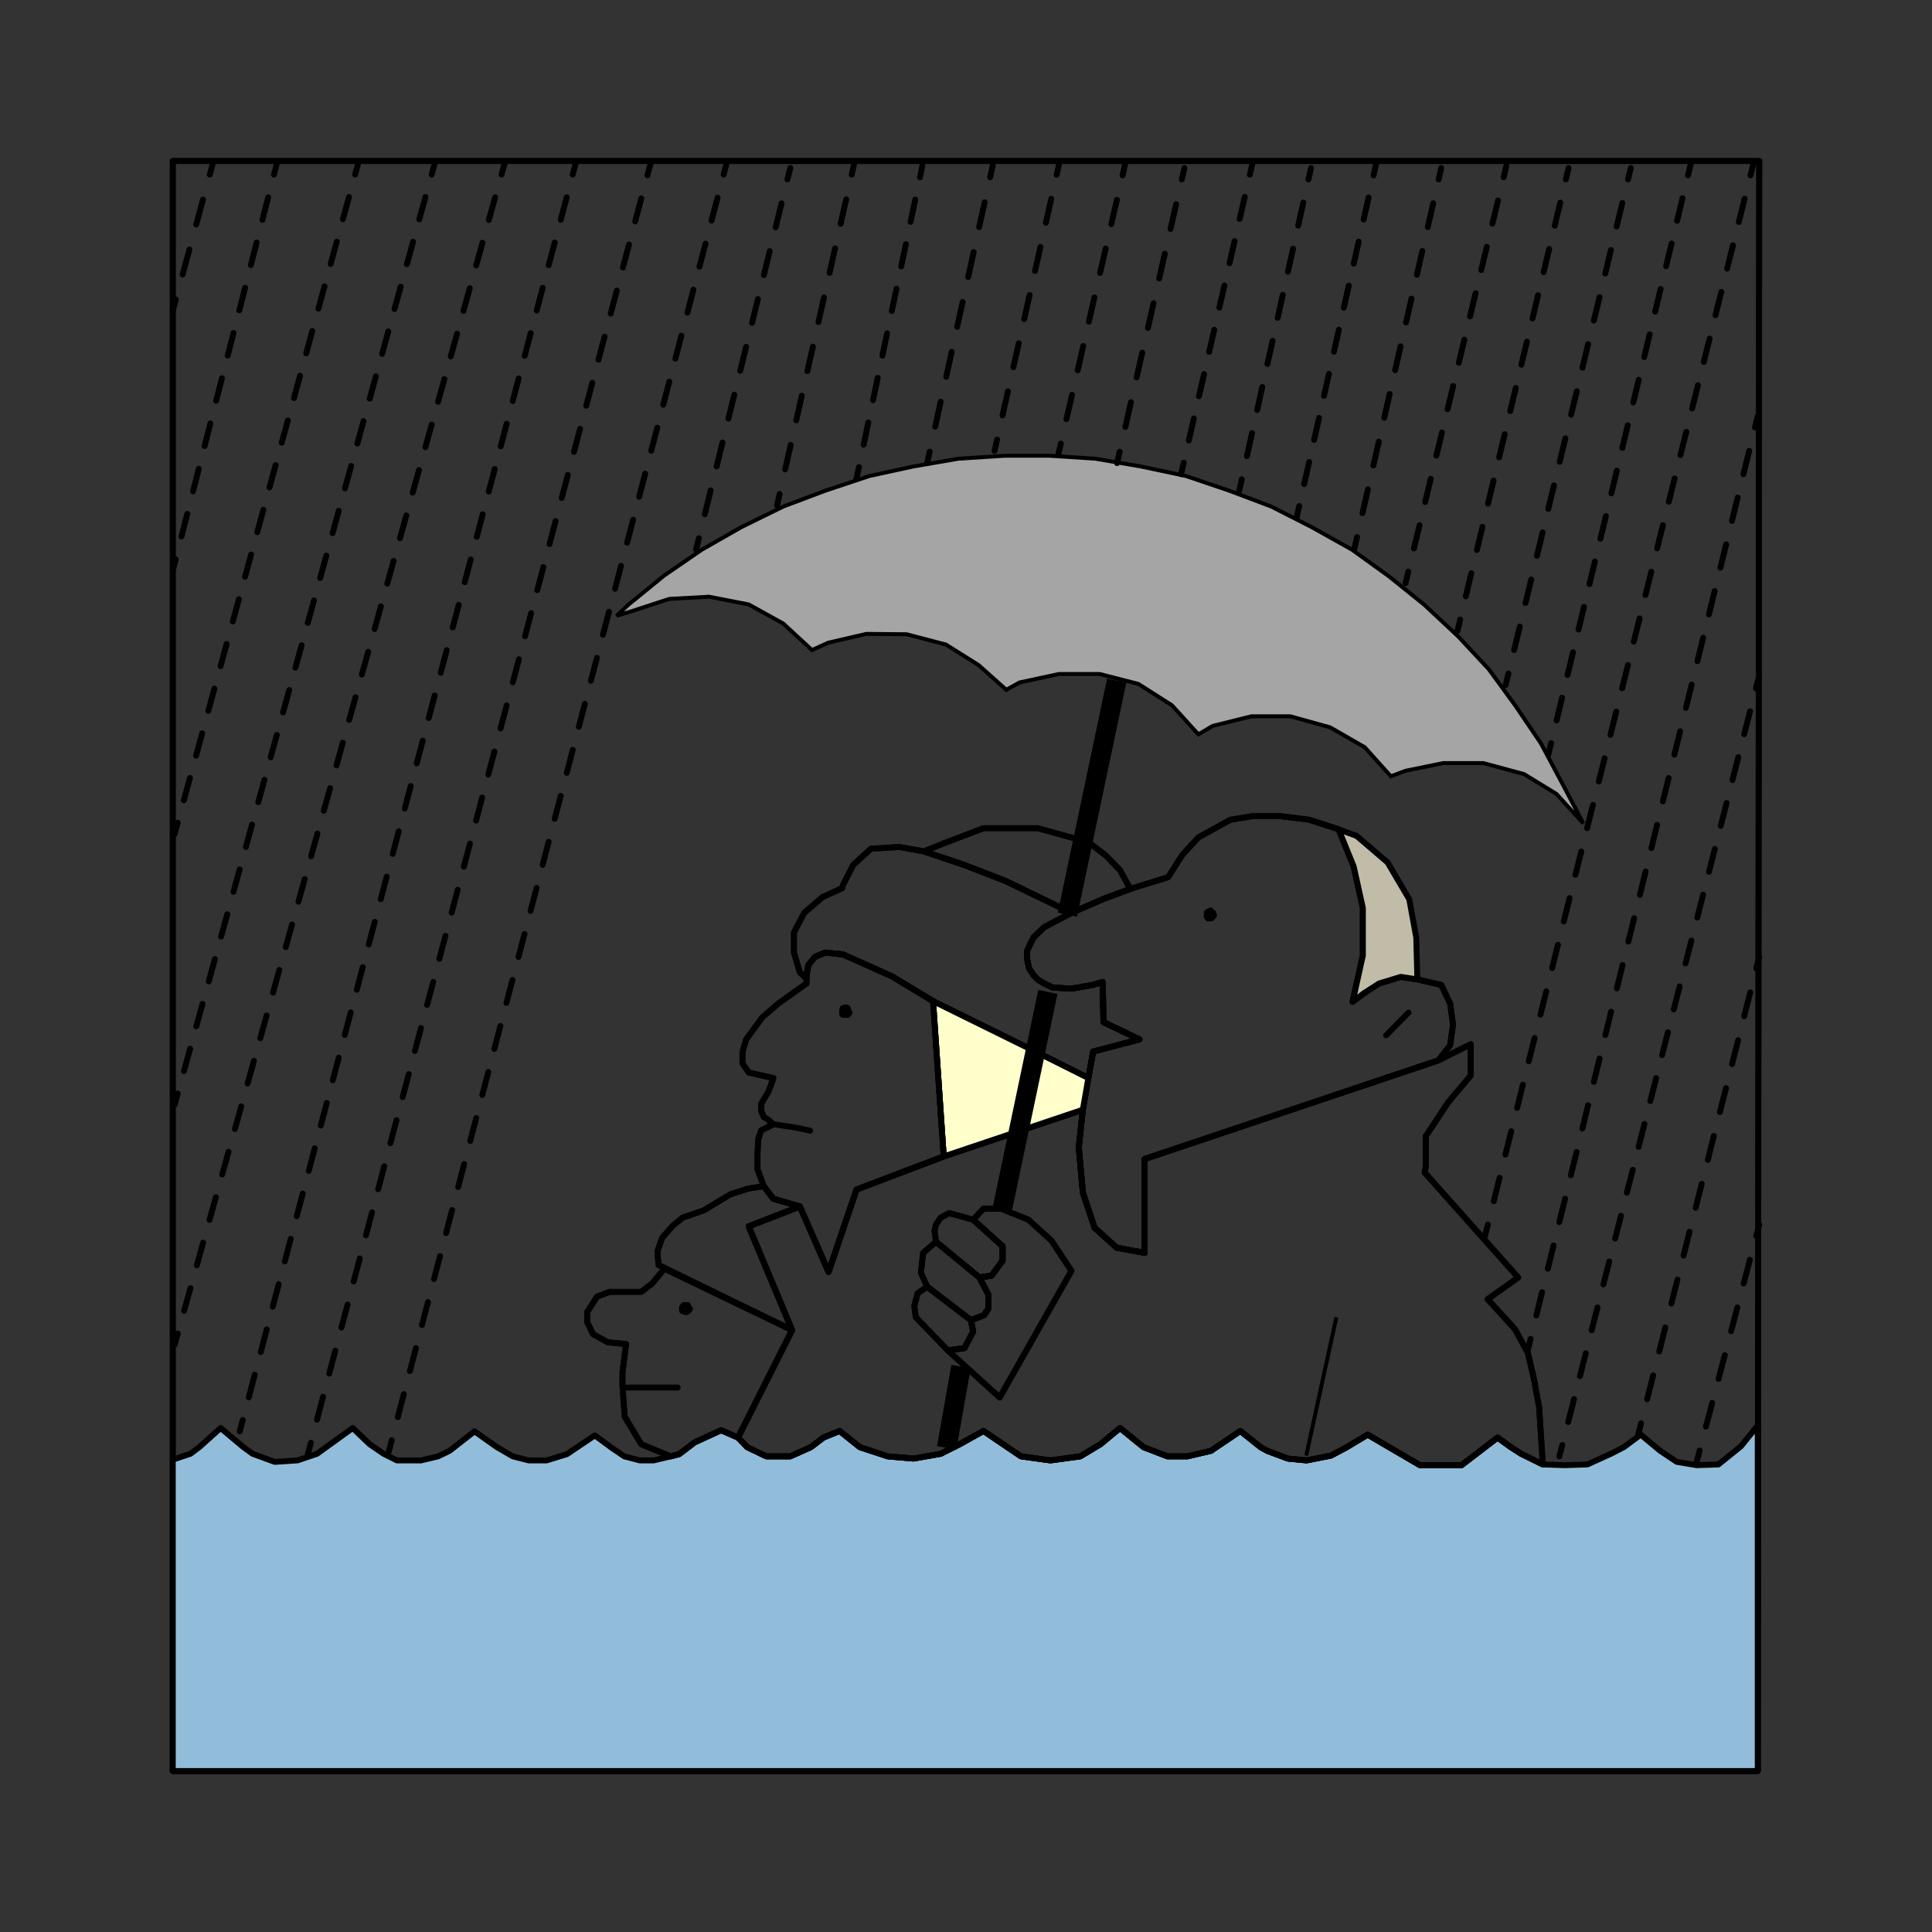 <svg:svg xmlns:dc="http://purl.org/dc/elements/1.1/" xmlns:ns1="http://sodipodi.sourceforge.net/DTD/sodipodi-0.dtd" xmlns:ns2="http://www.inkscape.org/namespaces/inkscape" xmlns:ns4="http://creativecommons.org/ns#" xmlns:rdf="http://www.w3.org/1999/02/22-rdf-syntax-ns#" xmlns:svg="http://www.w3.org/2000/svg" enable-background="new 0 0 827 838" height="984.372" id="svg379" version="1.1" viewBox="-77.185 -72.185 984.372 984.372" width="984.372" x="0px" y="0px" ns1:docname="rain.svg" ns2:version="0.92.0 r15299" xml:space="preserve"><svg:rect x="-77.185" y="-72.185" width="984.372" height="984.372" fill="#333333" stroke="none"/><svg:title id="title387">when it rain...</svg:title><svg:defs id="defs383" /><ns1:namedview bordercolor="#666666" borderopacity="1" gridtolerance="10" guidetolerance="10" id="namedview381" objecttolerance="10" pagecolor="#ffffff" showgrid="false" ns2:current-layer="svg379" ns2:cx="413.5" ns2:cy="419" ns2:pageopacity="0" ns2:pageshadow="2" ns2:window-height="1052" ns2:window-maximized="1" ns2:window-width="1920" ns2:window-x="-9" ns2:window-y="-9" ns2:zoom="1.0131265" /><svg:g id="bad_rain"><svg:polygon fill="none" id="polygon10" points="10.846,830.156    10.846,9.846 819.156,9.846 818.406,830.156  " stroke="#000000" stroke-linecap="round" stroke-linejoin="round" stroke-width="3" /><svg:polygon fill="none" id="polygon12" points="10.846,830.156    10.846,9.846 819.156,9.846 818.406,830.156  " stroke="#000000" stroke-linecap="round" stroke-linejoin="round" stroke-width="3" /><svg:polygon fill="#92BDDA" id="polygon14" points="10.846,830.156 10.846,671.531 19.846,668.531 24.346,665.156 35.221,655.406 46.846,665.156    51.529,668.531 62.779,672.656 74.404,671.906 84.346,668.531 102.529,655.406 111.154,663.656 118.279,668.531 125.029,671.906    137.404,671.906 146.029,669.844 151.846,667.031 164.596,657.094 176.029,665.156 184.096,669.844 192.154,671.906    201.346,671.906 211.654,668.719 225.904,659.156 234.529,665.531 240.904,669.844 248.779,671.906 255.904,671.906    264.529,669.844 268.846,668.719 276.721,662.719 290.221,656.531 298.846,660.281 303.529,665.156 313.279,669.844    325.471,669.844 335.971,665.156 342.346,660.281 350.596,656.906 360.904,665.156 375.154,669.844 388.279,670.969    402.154,668.531 412.471,663.094 423.906,656.906 443.031,669.844 458.031,671.906 473.219,669.844 483.531,663.656    493.469,655.406 505.469,665.156 517.656,669.844 527.781,669.844 539.781,667.031 554.781,656.906 565.094,665.156    568.469,667.031 578.969,670.969 588.531,671.906 600.906,669.469 608.406,665.531 619.656,658.781 646.281,674.344    667.469,674.344 685.844,660.281 692.594,665.156 697.844,668.531 708.906,673.969 719.969,674.344 731.594,673.969    743.594,668.531 750.156,665.156 758.781,658.781 768.719,667.031 777.156,672.656 787.281,674.344 798.344,673.969    809.781,664.781 818.406,654.094 818.406,830.156  " /><svg:polygon fill="none" id="polygon16" points="10.846,830.156    10.846,671.531 19.846,668.531 24.346,665.156 35.221,655.406 46.846,665.156 51.529,668.531 62.779,672.656 74.404,671.906    84.346,668.531 102.529,655.406 111.154,663.656 118.279,668.531 125.029,671.906 137.404,671.906 146.029,669.844    151.846,667.031 164.596,657.094 176.029,665.156 184.096,669.844 192.154,671.906 201.346,671.906 211.654,668.719    225.904,659.156 234.529,665.531 240.904,669.844 248.779,671.906 255.904,671.906 264.529,669.844 268.846,668.719    276.721,662.719 290.221,656.531 298.846,660.281 303.529,665.156 313.279,669.844 325.471,669.844 335.971,665.156    342.346,660.281 350.596,656.906 360.904,665.156 375.154,669.844 388.279,670.969 402.154,668.531 412.471,663.094    423.906,656.906 443.031,669.844 458.031,671.906 473.219,669.844 483.531,663.656 493.469,655.406 505.469,665.156    517.656,669.844 527.781,669.844 539.781,667.031 554.781,656.906 565.094,665.156 568.469,667.031 578.969,670.969    588.531,671.906 600.906,669.469 608.406,665.531 619.656,658.781 646.281,674.344 667.469,674.344 685.844,660.281    692.594,665.156 697.844,668.531 708.906,673.969 719.969,674.344 731.594,673.969 743.594,668.531 750.156,665.156    758.781,658.781 768.719,667.031 777.156,672.656 787.281,674.344 798.344,673.969 809.781,664.781 818.406,654.094    818.406,830.156  " stroke="#000000" stroke-linecap="round" stroke-linejoin="round" stroke-width="3" /><svg:polygon fill="#A5A5A5" id="polygon18" points="718.656,326.721 707.969,306.656 695.031,287.531    681.344,268.781 665.781,252.096 648.531,235.971 630.344,221.346 611.594,207.846 591.156,196.406 570.531,185.906    549.156,177.846 527.031,170.346 503.969,165.471 480.906,161.531 457.844,160.031 434.594,160.031 411.154,161.531    388.279,165.471 365.779,170.346 343.279,177.846 321.904,185.906 300.529,196.406 280.471,207.846 261.346,220.971    243.154,235.781 236.971,241.596 244.279,239.346 263.779,232.971 284.029,231.846 304.279,235.781 321.904,245.531    336.529,259.031 344.779,255.281 364.279,250.781 384.721,250.971 404.779,256.221 421.469,266.721 435.531,279.281    442.281,275.531 462.344,271.221 483.156,271.221 502.844,276.281 519.906,287.156 533.406,301.971 540.719,297.656    560.406,292.781 580.281,292.781 600.531,298.406 618.156,308.531 631.469,323.346 638.969,320.531 658.281,316.596    678.531,316.596 699.344,322.221 715.844,332.346 729.531,347.346  " stroke="#000000" stroke-width="2" /><svg:polygon fill="none" id="polygon20" points="604.844,350.346    589.844,345.471 574.656,343.596 561.344,343.596 549.719,345.471 533.406,354.471 525.156,363.471 518.031,374.721    498.719,380.721 485.594,385.596 468.719,392.906 454.844,400.221 449.406,405.471 447.719,408.846 446.031,412.596    446.031,415.971 447.156,421.221 449.219,424.406 451.469,426.844 454.844,428.906 459.156,430.969 468.719,431.531    479.594,429.656 484.656,428.156 485.031,448.594 503.406,457.406 479.781,463.594 477.344,477.094 474.531,493.219    472.469,512.344 474.531,535.406 480.531,553.406 491.781,563.531 506.031,566.156 506.031,518.344 655.656,468.094    661.656,460.406 663.156,449.906 661.656,439.031 657.156,429.656 644.969,426.844 636.531,425.531 625.469,428.906    617.594,433.969 611.969,438.281 617.219,414.656 617.219,390.471 612.531,369.281  " stroke="#000000" stroke-linecap="round" stroke-linejoin="round" stroke-width="3" /><svg:polygon fill="none" id="polygon22" points="604.844,350.346    589.844,345.471 574.656,343.596 561.344,343.596 549.719,345.471 533.406,354.471 525.156,363.471 518.031,374.721    498.719,380.721 485.594,385.596 468.719,392.906 454.844,400.221 449.406,405.471 447.719,408.846 446.031,412.596    446.031,415.971 447.156,421.221 449.219,424.406 451.469,426.844 454.844,428.906 459.156,430.969 468.719,431.531    479.594,429.656 484.656,428.156 485.031,448.594 503.406,457.406 479.781,463.594 477.344,477.094 474.531,493.219    472.469,512.344 474.531,535.406 480.531,553.406 491.781,563.531 506.031,566.156 506.031,518.344 655.656,468.094    661.656,460.406 663.156,449.906 661.656,439.031 657.156,429.656 644.969,426.844 636.531,425.531 625.469,428.906    617.594,433.969 611.969,438.281 617.219,414.656 617.219,390.471 612.531,369.281  " stroke="#000000" stroke-linecap="round" stroke-linejoin="round" stroke-width="3" /><svg:polygon fill="#C1BCA8" id="polygon24" points="604.844,350.346 612.531,369.281 617.219,390.471 617.219,414.656 611.969,438.281    617.594,433.969 625.469,428.906 636.531,425.531 644.969,426.844 644.406,405.471 640.844,385.971 629.781,367.221    614.031,353.721  " /><svg:polygon fill="none" id="polygon26" points="604.844,350.346    612.531,369.281 617.219,390.471 617.219,414.656 611.969,438.281 617.594,433.969 625.469,428.906 636.531,425.531    644.969,426.844 644.406,405.471 640.844,385.971 629.781,367.221 614.031,353.721  " stroke="#000000" stroke-linecap="round" stroke-linejoin="round" stroke-width="3" /><svg:polygon fill="none" id="polygon28" points="474.531,493.219    472.469,512.344 474.531,535.406 480.531,553.406 491.781,563.531 506.031,566.156 506.031,518.344 655.656,468.094    672.156,459.844 672.156,475.781 660.531,489.656 649.281,506.719 649.281,521.906 648.719,525.281 696.344,578.719    680.781,589.781 694.656,604.969 701.219,616.969 704.219,629.719 707.031,644.906 708.906,673.969 697.844,668.531    692.594,665.156 685.844,660.281 667.469,674.344 646.281,674.344 619.656,658.781 608.406,665.531 600.906,669.469    588.531,671.906 578.969,670.969 568.469,667.031 565.094,665.156 554.781,656.906 539.781,667.031 527.781,669.844    517.656,669.844 505.469,665.156 493.469,655.406 483.531,663.656 473.219,669.844 458.031,671.906 443.031,669.844    423.906,656.906 411.904,663.656 402.154,668.531 388.279,670.969 375.154,669.844 360.904,665.156 350.596,656.906    342.346,660.281 335.971,665.156 325.471,669.844 313.279,669.844 303.529,665.156 298.846,660.281 326.404,605.531    304.279,552.656 330.346,542.531 344.971,575.906 359.221,533.906 403.654,517.031  " stroke="#000000" stroke-linecap="round" stroke-linejoin="round" stroke-width="3" /><svg:polygon fill="none" id="polygon30" points="474.531,493.219    472.469,512.344 474.531,535.406 480.531,553.406 491.781,563.531 506.031,566.156 506.031,518.344 655.656,468.094    672.156,459.844 672.156,475.781 660.531,489.656 649.281,506.719 649.281,521.906 648.719,525.281 696.344,578.719    680.781,589.781 694.656,604.969 701.219,616.969 704.219,629.719 707.031,644.906 708.906,673.969 697.844,668.531    692.594,665.156 685.844,660.281 667.469,674.344 646.281,674.344 619.656,658.781 608.406,665.531 600.906,669.469    588.531,671.906 578.969,670.969 568.469,667.031 565.094,665.156 554.781,656.906 539.781,667.031 527.781,669.844    517.656,669.844 505.469,665.156 493.469,655.406 483.531,663.656 473.219,669.844 458.031,671.906 443.031,669.844    423.906,656.906 411.904,663.656 402.154,668.531 388.279,670.969 375.154,669.844 360.904,665.156 350.596,656.906    342.346,660.281 335.971,665.156 325.471,669.844 313.279,669.844 303.529,665.156 298.846,660.281 326.404,605.531    304.279,552.656 330.346,542.531 344.971,575.906 359.221,533.906 403.654,517.031  " stroke="#000000" stroke-linecap="round" stroke-linejoin="round" stroke-width="3" /><svg:polygon fill="none" id="polygon32" points="405.721,615.844    414.154,614.719 418.656,606.281 417.529,600.469 424.281,597.844 426.344,594.656 426.344,587.344 421.844,578.719    428.031,577.781 433.656,570.094 433.656,562.781 418.656,549.281 423.906,543.656 432.906,543.656 446.781,549.281    458.594,559.969 468.719,575.344 432.156,639.844  " stroke="#000000" stroke-linecap="round" stroke-linejoin="round" stroke-width="3" /><svg:polygon fill="none" id="polygon34" points="405.721,615.844    414.154,614.719 418.656,606.281 417.529,600.469 424.281,597.844 426.344,594.656 426.344,587.344 421.844,578.719    428.031,577.781 433.656,570.094 433.656,562.781 418.656,549.281 423.906,543.656 432.906,543.656 446.781,549.281    458.594,559.969 468.719,575.344 432.156,639.844  " stroke="#000000" stroke-linecap="round" stroke-linejoin="round" stroke-width="3" /><svg:polygon fill="none" id="polygon36" points="395.221,583.406    417.529,600.469 418.656,606.281 414.154,614.719 405.721,615.844 389.404,598.969 388.654,593.156 390.346,586.781  " stroke="#000000" stroke-linecap="round" stroke-linejoin="round" stroke-width="3" /><svg:polygon fill="none" id="polygon38" points="395.221,583.406    417.529,600.469 418.656,606.281 414.154,614.719 405.721,615.844 389.404,598.969 388.654,593.156 390.346,586.781  " stroke="#000000" stroke-linecap="round" stroke-linejoin="round" stroke-width="3" /><svg:polygon fill="none" id="polygon40" points="417.529,600.469    395.221,583.406 392.029,576.281 393.154,566.156 399.721,560.531 421.844,578.719 426.344,587.344 426.344,594.656    424.281,597.844  " stroke="#000000" stroke-linecap="round" stroke-linejoin="round" stroke-width="3" /><svg:polygon fill="none" id="polygon42" points="417.529,600.469    395.221,583.406 392.029,576.281 393.154,566.156 399.721,560.531 421.844,578.719 426.344,587.344 426.344,594.656    424.281,597.844  " stroke="#000000" stroke-linecap="round" stroke-linejoin="round" stroke-width="3" /><svg:polygon fill="none" id="polygon44" points="418.656,549.281    433.656,562.781 433.656,570.094 428.031,577.781 421.844,578.719 399.721,560.531 398.971,554.906 399.721,551.719    402.154,548.156 406.471,545.906  " stroke="#000000" stroke-linecap="round" stroke-linejoin="round" stroke-width="3" /><svg:polygon fill="none" id="polygon46" points="418.656,549.281    433.656,562.781 433.656,570.094 428.031,577.781 421.844,578.719 399.721,560.531 398.971,554.906 399.721,551.719    402.154,548.156 406.471,545.906  " stroke="#000000" stroke-linecap="round" stroke-linejoin="round" stroke-width="3" /><svg:polygon fill="none" id="polygon48" points="477.344,356.906    451.469,349.781 423.906,349.781 403.279,357.656 393.529,361.596 414.154,368.531 434.969,376.596 468.719,392.906    485.594,385.596 498.719,380.721 493.469,371.156 485.969,363.471  " stroke="#000000" stroke-linecap="round" stroke-linejoin="round" stroke-width="3" /><svg:polygon fill="none" id="polygon50" points="477.344,356.906    451.469,349.781 423.906,349.781 403.279,357.656 393.529,361.596 414.154,368.531 434.969,376.596 468.719,392.906    485.594,385.596 498.719,380.721 493.469,371.156 485.969,363.471  " stroke="#000000" stroke-linecap="round" stroke-linejoin="round" stroke-width="3" /><svg:polygon fill="none" id="polygon52" points="414.154,368.531    434.969,376.596 468.719,392.906 454.844,400.221 449.406,405.471 447.719,408.846 446.031,412.596 446.031,415.971    447.156,421.221 449.219,424.406 451.469,426.844 454.844,428.906 459.156,430.969 468.719,431.531 479.594,429.656    484.656,428.156 485.031,448.594 503.406,457.406 479.781,463.594 477.344,477.094 450.344,463.594 398.221,437.906    377.404,425.344 360.721,417.846 352.279,414.096 343.279,413.156 338.029,415.406 334.654,419.531 333.721,424.969    333.721,426.469 330.346,423.281 327.346,413.156 327.346,402.846 332.596,392.906 341.971,384.846 351.904,380.346    352.279,378.846 357.529,368.531 366.529,360.281 380.971,359.346 393.529,361.596  " stroke="#000000" stroke-linecap="round" stroke-linejoin="round" stroke-width="3" /><svg:polygon fill="none" id="polygon54" points="414.154,368.531    434.969,376.596 468.719,392.906 454.844,400.221 449.406,405.471 447.719,408.846 446.031,412.596 446.031,415.971    447.156,421.221 449.219,424.406 451.469,426.844 454.844,428.906 459.156,430.969 468.719,431.531 479.594,429.656    484.656,428.156 485.031,448.594 503.406,457.406 479.781,463.594 477.344,477.094 450.344,463.594 398.221,437.906    377.404,425.344 360.721,417.846 352.279,414.096 343.279,413.156 338.029,415.406 334.654,419.531 333.721,424.969    333.721,426.469 330.346,423.281 327.346,413.156 327.346,402.846 332.596,392.906 341.971,384.846 351.904,380.346    352.279,378.846 357.529,368.531 366.529,360.281 380.971,359.346 393.529,361.596  " stroke="#000000" stroke-linecap="round" stroke-linejoin="round" stroke-width="3" /><svg:polygon fill="#FFFFCC" id="polygon56" points="474.531,493.219 403.654,517.031 398.221,437.906 450.344,463.594 477.344,477.094  " /><svg:polygon fill="none" id="polygon58" points="474.531,493.219    403.654,517.031 398.221,437.906 450.344,463.594 477.344,477.094  " stroke="#000000" stroke-linecap="round" stroke-linejoin="round" stroke-width="3" /><svg:polygon fill="none" id="polygon60" points="344.971,575.906    359.221,533.906 403.654,517.031 398.221,437.906 377.404,425.344 360.721,417.846 352.279,414.096 343.279,413.156    338.029,415.406 334.654,419.531 333.721,424.969 333.721,428.906 319.471,439.031 311.221,446.156 302.971,457.406    301.096,463.969 301.096,469.594 304.279,474.281 316.846,477.094 316.279,478.969 314.221,484.219 310.654,490.219    310.654,491.719 310.654,493.781 311.971,496.969 314.221,498.281 316.846,500.719 310.654,503.719 309.154,508.219    308.779,515.531 308.779,523.594 311.971,532.219 316.846,538.594 330.346,542.531  " stroke="#000000" stroke-linecap="round" stroke-linejoin="round" stroke-width="3" /><svg:polygon fill="none" id="polygon62" points="344.971,575.906    359.221,533.906 403.654,517.031 398.221,437.906 377.404,425.344 360.721,417.846 352.279,414.096 343.279,413.156    338.029,415.406 334.654,419.531 333.721,424.969 333.721,428.906 319.471,439.031 311.221,446.156 302.971,457.406    301.096,463.969 301.096,469.594 304.279,474.281 316.846,477.094 316.279,478.969 314.221,484.219 310.654,490.219    310.654,491.719 310.654,493.781 311.971,496.969 314.221,498.281 316.846,500.719 310.654,503.719 309.154,508.219    308.779,515.531 308.779,523.594 311.971,532.219 316.846,538.594 330.346,542.531  " stroke="#000000" stroke-linecap="round" stroke-linejoin="round" stroke-width="3" /><svg:polygon fill="none" id="polygon64" points="258.346,572.344    257.971,568.031 257.971,564.844 260.221,558.469 265.654,552.281 270.721,548.156 275.779,546.469 281.596,544.406    294.904,536.344 304.279,533.344 311.971,532.219 316.846,538.594 330.346,542.531 304.279,552.656 326.404,605.531  " stroke="#000000" stroke-linecap="round" stroke-linejoin="round" stroke-width="3" /><svg:polygon fill="none" id="polygon66" points="258.346,572.344    257.971,568.031 257.971,564.844 260.221,558.469 265.654,552.281 270.721,548.156 275.779,546.469 281.596,544.406    294.904,536.344 304.279,533.344 311.971,532.219 316.846,538.594 330.346,542.531 304.279,552.656 326.404,605.531  " stroke="#000000" stroke-linecap="round" stroke-linejoin="round" stroke-width="3" /><svg:polygon fill="none" id="polygon68" points="264.529,669.844    249.529,663.656 241.096,649.594 239.971,633.844 239.971,626.906 241.846,612.656 232.471,611.719 224.971,607.594    221.971,601.406 221.971,596.344 227.029,588.469 233.404,586.031 241.654,586.031 249.529,586.031 255.154,581.719    261.346,574.219 326.404,605.531 298.846,660.281 290.221,656.531 276.721,662.719 268.846,668.719  " stroke="#000000" stroke-linecap="round" stroke-linejoin="round" stroke-width="3" /><svg:polygon fill="none" id="polygon70" points="264.529,669.844    249.529,663.656 241.096,649.594 239.971,633.844 239.971,626.906 241.846,612.656 232.471,611.719 224.971,607.594    221.971,601.406 221.971,596.344 227.029,588.469 233.404,586.031 241.654,586.031 249.529,586.031 255.154,581.719    261.346,574.219 326.404,605.531 298.846,660.281 290.221,656.531 276.721,662.719 268.846,668.719  " stroke="#000000" stroke-linecap="round" stroke-linejoin="round" stroke-width="3" /><svg:line fill="none" id="line72" stroke="#000000" stroke-width="10" x1="491.781" x2="466.656" y1="274.596" y2="393.846" /><svg:line fill="none" id="line74" stroke="#000000" stroke-width="10" x1="456.719" x2="433.656" y1="433.219" y2="543.094" /><svg:line fill="none" id="line76" stroke="#000000" stroke-width="10" x1="412.471" x2="405.154" y1="624.094" y2="665.531" /><svg:line fill="none" id="line78" stroke="#000000" stroke-width="2" x1="603.719" x2="588.344" y1="598.969" y2="669.469" /><svg:polygon fill="none" id="polygon80" points="541.281,394.221    540.906,392.906 539.969,392.346 539.594,391.781 538.281,392.346 537.719,392.906 537.719,394.221 537.719,394.781    538.281,395.721 539.594,395.721 539.969,395.721 540.906,394.781  " stroke="#000000" stroke-linecap="round" stroke-linejoin="round" stroke-width="3" /><svg:polygon fill="none" id="polygon82" points="541.281,394.221    540.906,392.906 539.969,392.346 539.594,391.781 538.281,392.346 537.719,392.906 537.719,394.221 537.719,394.781    538.281,395.721 539.594,395.721 539.969,395.721 540.906,394.781  " stroke="#000000" stroke-linecap="round" stroke-linejoin="round" stroke-width="3" /><svg:line fill="none" id="line84" stroke="#000000" stroke-linecap="round" stroke-linejoin="round" stroke-width="3" x1="629.031" x2="640.469" y1="455.344" y2="443.719" /><svg:polygon fill="none" id="polygon86" points="355.654,443.719    355.096,442.969 354.721,441.469 353.596,441.094 352.279,441.469 351.904,442.969 351.904,443.719 351.904,444.469    352.279,444.844 353.596,444.844 354.721,444.844 355.096,444.469  " stroke="#000000" stroke-linecap="round" stroke-linejoin="round" stroke-width="3" /><svg:polygon fill="none" id="polygon88" points="355.654,443.719    355.096,442.969 354.721,441.469 353.596,441.094 352.279,441.469 351.904,442.969 351.904,443.719 351.904,444.469    352.279,444.844 353.596,444.844 354.721,444.844 355.096,444.469  " stroke="#000000" stroke-linecap="round" stroke-linejoin="round" stroke-width="3" /><svg:polyline fill="none" id="polyline90" points="315.154,500.344    328.654,502.406 335.596,503.906  " stroke="#000000" stroke-linecap="round" stroke-linejoin="round" stroke-width="3" /><svg:line fill="none" id="line92" stroke="#000000" stroke-linecap="round" stroke-linejoin="round" stroke-width="3" x1="241.846" x2="268.096" y1="634.781" y2="634.781" /><svg:polygon fill="none" id="polygon94" points="274.279,594.656    273.721,593.906 273.154,592.781 272.404,592.781 271.279,592.781 270.346,593.906 270.346,594.656 270.346,595.594    271.279,595.969 272.404,596.344 273.154,595.969 273.721,595.594  " stroke="#000000" stroke-linecap="round" stroke-linejoin="round" stroke-width="3" /><svg:polygon fill="none" id="polygon96" points="274.279,594.656    273.721,593.906 273.154,592.781 272.404,592.781 271.279,592.781 270.346,593.906 270.346,594.656 270.346,595.594    271.279,595.969 272.404,596.344 273.154,595.969 273.721,595.594  " stroke="#000000" stroke-linecap="round" stroke-linejoin="round" stroke-width="3" /><svg:g id="g106"><svg:g id="g104"><svg:line fill="none" id="line98" stroke="#000000" stroke-linecap="round" stroke-linejoin="round" stroke-width="3" x1="31.279" x2="29.706" y1="10.971" y2="16.761" /><svg:line fill="none" id="line100" stroke="#000000" stroke-dasharray="13.183,13.183" stroke-linecap="round" stroke-linejoin="round" stroke-width="3" x1="26.249" x2="14.148" y1="29.482" y2="74.006" /><svg:line fill="none" id="line102" stroke="#000000" stroke-linecap="round" stroke-linejoin="round" stroke-width="3" x1="12.419" x2="10.846" y1="80.366" y2="86.156" /></svg:g></svg:g><svg:g id="g116"><svg:g id="g114"><svg:line fill="none" id="line108" stroke="#000000" stroke-linecap="round" stroke-linejoin="round" stroke-width="3" x1="63.904" x2="62.418" y1="10.971" y2="16.784" /><svg:line fill="none" id="line110" stroke="#000000" stroke-dasharray="11.896,11.896" stroke-linecap="round" stroke-linejoin="round" stroke-width="3" x1="59.472" x2="13.805" y1="28.31" y2="206.956" /><svg:line fill="none" id="line112" stroke="#000000" stroke-linecap="round" stroke-linejoin="round" stroke-width="3" x1="12.332" x2="10.846" y1="212.718" y2="218.531" /></svg:g></svg:g><svg:g id="g126"><svg:g id="g124"><svg:line fill="none" id="line118" stroke="#000000" stroke-linecap="round" stroke-linejoin="round" stroke-width="3" x1="105.346" x2="103.762" y1="10.971" y2="16.758" /><svg:line fill="none" id="line120" stroke="#000000" stroke-dasharray="11.806,11.806" stroke-linecap="round" stroke-linejoin="round" stroke-width="3" x1="100.645" x2="14.922" y1="28.146" y2="341.3" /><svg:line fill="none" id="line122" stroke="#000000" stroke-linecap="round" stroke-linejoin="round" stroke-width="3" x1="13.363" x2="11.779" y1="346.994" y2="352.781" /></svg:g></svg:g><svg:g id="g136"><svg:g id="g134"><svg:line fill="none" id="line128" stroke="#000000" stroke-linecap="round" stroke-linejoin="round" stroke-width="3" x1="144.346" x2="142.748" y1="10.971" y2="16.754" /><svg:line fill="none" id="line130" stroke="#000000" stroke-dasharray="11.848,11.848" stroke-linecap="round" stroke-linejoin="round" stroke-width="3" x1="139.592" x2="14.955" y1="28.175" y2="479.288" /><svg:line fill="none" id="line132" stroke="#000000" stroke-linecap="round" stroke-linejoin="round" stroke-width="3" x1="13.377" x2="11.779" y1="484.998" y2="490.781" /></svg:g></svg:g><svg:g id="g146"><svg:g id="g144"><svg:line fill="none" id="line138" stroke="#000000" stroke-linecap="round" stroke-linejoin="round" stroke-width="3" x1="179.971" x2="178.356" y1="10.971" y2="16.75" /><svg:line fill="none" id="line140" stroke="#000000" stroke-dasharray="12.022,12.022" stroke-linecap="round" stroke-linejoin="round" stroke-width="3" x1="175.122" x2="15.011" y1="28.328" y2="601.463" /><svg:line fill="none" id="line142" stroke="#000000" stroke-linecap="round" stroke-linejoin="round" stroke-width="3" x1="13.394" x2="11.779" y1="607.253" y2="613.031" /></svg:g></svg:g><svg:g id="g156"><svg:g id="g154"><svg:line fill="none" id="line148" stroke="#000000" stroke-linecap="round" stroke-linejoin="round" stroke-width="3" x1="216.154" x2="214.618" y1="10.971" y2="16.771" /><svg:line fill="none" id="line150" stroke="#000000" stroke-dasharray="11.935,11.935" stroke-linecap="round" stroke-linejoin="round" stroke-width="3" x1="211.561" x2="48.036" y1="28.308" y2="645.525" /><svg:line fill="none" id="line152" stroke="#000000" stroke-linecap="round" stroke-linejoin="round" stroke-width="3" x1="46.507" x2="44.971" y1="651.294" y2="657.094" /></svg:g></svg:g><svg:g id="g166"><svg:g id="g164"><svg:line fill="none" id="line158" stroke="#000000" stroke-linecap="round" stroke-linejoin="round" stroke-width="3" x1="79.654" x2="81.194" y1="668.719" y2="662.92" /><svg:line fill="none" id="line160" stroke="#000000" stroke-dasharray="12.148,12.148" stroke-linecap="round" stroke-linejoin="round" stroke-width="3" x1="84.312" x2="251.122" y1="651.179" y2="23.016" /><svg:line fill="none" id="line162" stroke="#000000" stroke-linecap="round" stroke-linejoin="round" stroke-width="3" x1="252.681" x2="254.221" y1="17.145" y2="11.346" /></svg:g></svg:g><svg:g id="g176"><svg:g id="g174"><svg:line fill="none" id="line168" stroke="#000000" stroke-linecap="round" stroke-linejoin="round" stroke-width="3" x1="293.029" x2="291.507" y1="10.971" y2="16.774" /><svg:line fill="none" id="line170" stroke="#000000" stroke-dasharray="12.12,12.12" stroke-linecap="round" stroke-linejoin="round" stroke-width="3" x1="288.433" x2="123.963" y1="28.499" y2="655.74" /><svg:line fill="none" id="line172" stroke="#000000" stroke-linecap="round" stroke-linejoin="round" stroke-width="3" x1="122.426" x2="120.904" y1="661.603" y2="667.406" /></svg:g></svg:g><svg:g id="g186"><svg:g id="g184"><svg:line fill="none" id="line178" stroke="#000000" stroke-linecap="round" stroke-linejoin="round" stroke-width="3" x1="325.471" x2="324.033" y1="13.406" y2="19.231" /><svg:line fill="none" id="line180" stroke="#000000" stroke-dasharray="12.552,12.552" stroke-linecap="round" stroke-linejoin="round" stroke-width="3" x1="321.024" x2="280.413" y1="31.417" y2="195.928" /><svg:line fill="none" id="line182" stroke="#000000" stroke-linecap="round" stroke-linejoin="round" stroke-width="3" x1="278.909" x2="277.471" y1="202.021" y2="207.846" /></svg:g></svg:g><svg:g id="g196"><svg:g id="g194"><svg:line fill="none" id="line188" stroke="#000000" stroke-linecap="round" stroke-linejoin="round" stroke-width="3" x1="318.721" x2="320.042" y1="185.346" y2="179.493" /><svg:line fill="none" id="line190" stroke="#000000" stroke-dasharray="12.828,12.828" stroke-linecap="round" stroke-linejoin="round" stroke-width="3" x1="322.868" x2="355.361" y1="166.98" y2="23.08" /><svg:line fill="none" id="line192" stroke="#000000" stroke-linecap="round" stroke-linejoin="round" stroke-width="3" x1="356.774" x2="358.096" y1="16.823" y2="10.971" /></svg:g></svg:g><svg:g id="g206"><svg:g id="g204"><svg:line fill="none" id="line198" stroke="#000000" stroke-linecap="round" stroke-linejoin="round" stroke-width="3" x1="392.779" x2="391.543" y1="12.281" y2="18.152" /><svg:line fill="none" id="line200" stroke="#000000" stroke-dasharray="11.605,11.605" stroke-linecap="round" stroke-linejoin="round" stroke-width="3" x1="389.152" x2="361.652" y1="29.509" y2="160.107" /><svg:line fill="none" id="line202" stroke="#000000" stroke-linecap="round" stroke-linejoin="round" stroke-width="3" x1="360.457" x2="359.221" y1="165.785" y2="171.656" /></svg:g></svg:g><svg:g id="g216"><svg:g id="g214"><svg:line fill="none" id="line208" stroke="#000000" stroke-linecap="round" stroke-linejoin="round" stroke-width="3" x1="428.594" x2="427.303" y1="12.281" y2="18.141" /><svg:line fill="none" id="line210" stroke="#000000" stroke-dasharray="13.012,13.012" stroke-linecap="round" stroke-linejoin="round" stroke-width="3" x1="424.504" x2="397.911" y1="30.848" y2="151.568" /><svg:line fill="none" id="line212" stroke="#000000" stroke-linecap="round" stroke-linejoin="round" stroke-width="3" x1="396.512" x2="395.221" y1="157.922" y2="163.781" /></svg:g></svg:g><svg:g id="g226"><svg:g id="g224"><svg:line fill="none" id="line218" stroke="#000000" stroke-linecap="round" stroke-linejoin="round" stroke-width="3" x1="429.531" x2="430.849" y1="157.596" y2="151.742" /><svg:line fill="none" id="line220" stroke="#000000" stroke-dasharray="12.572,12.572" stroke-linecap="round" stroke-linejoin="round" stroke-width="3" x1="433.609" x2="459.834" y1="139.477" y2="22.957" /><svg:line fill="none" id="line222" stroke="#000000" stroke-linecap="round" stroke-linejoin="round" stroke-width="3" x1="461.214" x2="462.531" y1="16.824" y2="10.971" /></svg:g></svg:g><svg:g id="g236"><svg:g id="g234"><svg:line fill="none" id="line228" stroke="#000000" stroke-linecap="round" stroke-linejoin="round" stroke-width="3" x1="461.969" x2="463.314" y1="159.656" y2="153.809" /><svg:line fill="none" id="line230" stroke="#000000" stroke-dasharray="12.744,12.744" stroke-linecap="round" stroke-linejoin="round" stroke-width="3" x1="466.172" x2="493.319" y1="141.39" y2="23.403" /><svg:line fill="none" id="line232" stroke="#000000" stroke-linecap="round" stroke-linejoin="round" stroke-width="3" x1="494.748" x2="496.094" y1="17.193" y2="11.346" /></svg:g></svg:g><svg:g id="g246"><svg:g id="g244"><svg:line fill="none" id="line238" stroke="#000000" stroke-linecap="round" stroke-linejoin="round" stroke-width="3" x1="526.281" x2="524.946" y1="13.406" y2="19.256" /><svg:line fill="none" id="line240" stroke="#000000" stroke-dasharray="12.931,12.931" stroke-linecap="round" stroke-linejoin="round" stroke-width="3" x1="522.07" x2="494.742" y1="31.863" y2="151.628" /><svg:line fill="none" id="line242" stroke="#000000" stroke-linecap="round" stroke-linejoin="round" stroke-width="3" x1="493.304" x2="491.969" y1="157.932" y2="163.781" /></svg:g></svg:g><svg:g id="g256"><svg:g id="g254"><svg:line fill="none" id="line248" stroke="#000000" stroke-linecap="round" stroke-linejoin="round" stroke-width="3" x1="524.594" x2="525.937" y1="169.406" y2="163.559" /><svg:line fill="none" id="line250" stroke="#000000" stroke-dasharray="11.581,11.581" stroke-linecap="round" stroke-linejoin="round" stroke-width="3" x1="528.528" x2="558.33" y1="152.271" y2="22.462" /><svg:line fill="none" id="line252" stroke="#000000" stroke-linecap="round" stroke-linejoin="round" stroke-width="3" x1="559.626" x2="560.969" y1="16.818" y2="10.971" /></svg:g></svg:g><svg:g id="g266"><svg:g id="g264"><svg:line fill="none" id="line258" stroke="#000000" stroke-linecap="round" stroke-linejoin="round" stroke-width="3" x1="590.781" x2="589.479" y1="13.406" y2="19.263" /><svg:line fill="none" id="line260" stroke="#000000" stroke-dasharray="12.035,12.035" stroke-linecap="round" stroke-linejoin="round" stroke-width="3" x1="586.867" x2="556.827" y1="31.011" y2="166.115" /><svg:line fill="none" id="line262" stroke="#000000" stroke-linecap="round" stroke-linejoin="round" stroke-width="3" x1="555.521" x2="554.219" y1="171.989" y2="177.846" /></svg:g></svg:g><svg:g id="g276"><svg:g id="g274"><svg:line fill="none" id="line268" stroke="#000000" stroke-linecap="round" stroke-linejoin="round" stroke-width="3" x1="583.469" x2="584.784" y1="191.531" y2="185.677" /><svg:line fill="none" id="line270" stroke="#000000" stroke-dasharray="11.512,11.512" stroke-linecap="round" stroke-linejoin="round" stroke-width="3" x1="587.309" x2="621.391" y1="174.445" y2="22.815" /><svg:line fill="none" id="line272" stroke="#000000" stroke-linecap="round" stroke-linejoin="round" stroke-width="3" x1="622.653" x2="623.969" y1="17.2" y2="11.346" /></svg:g></svg:g><svg:g id="g286"><svg:g id="g284"><svg:line fill="none" id="line278" stroke="#000000" stroke-linecap="round" stroke-linejoin="round" stroke-width="3" x1="657.156" x2="655.821" y1="13.406" y2="19.256" /><svg:line fill="none" id="line280" stroke="#000000" stroke-dasharray="12.457,12.457" stroke-linecap="round" stroke-linejoin="round" stroke-width="3" x1="653.049" x2="615.627" y1="31.401" y2="195.359" /><svg:line fill="none" id="line282" stroke="#000000" stroke-linecap="round" stroke-linejoin="round" stroke-width="3" x1="614.241" x2="612.906" y1="201.432" y2="207.281" /></svg:g></svg:g><svg:g id="g296"><svg:g id="g294"><svg:line fill="none" id="line288" stroke="#000000" stroke-linecap="round" stroke-linejoin="round" stroke-width="3" x1="690.344" x2="688.935" y1="12.281" y2="18.113" /><svg:line fill="none" id="line290" stroke="#000000" stroke-dasharray="12.161,12.161" stroke-linecap="round" stroke-linejoin="round" stroke-width="3" x1="686.078" x2="641.806" y1="29.935" y2="213.164" /><svg:line fill="none" id="line292" stroke="#000000" stroke-linecap="round" stroke-linejoin="round" stroke-width="3" x1="640.378" x2="638.969" y1="219.074" y2="224.906" /></svg:g></svg:g><svg:g id="g306"><svg:g id="g304"><svg:line fill="none" id="line298" stroke="#000000" stroke-linecap="round" stroke-linejoin="round" stroke-width="3" x1="722.031" x2="720.631" y1="13.406" y2="19.24" /><svg:line fill="none" id="line300" stroke="#000000" stroke-dasharray="12.136,12.136" stroke-linecap="round" stroke-linejoin="round" stroke-width="3" x1="717.798" x2="668.224" y1="31.041" y2="237.547" /><svg:line fill="none" id="line302" stroke="#000000" stroke-linecap="round" stroke-linejoin="round" stroke-width="3" x1="666.807" x2="665.406" y1="243.447" y2="249.281" /></svg:g></svg:g><svg:g id="g316"><svg:g id="g314"><svg:line fill="none" id="line308" stroke="#000000" stroke-linecap="round" stroke-linejoin="round" stroke-width="3" x1="689.969" x2="691.38" y1="276.846" y2="271.014" /><svg:line fill="none" id="line310" stroke="#000000" stroke-dasharray="12.335,12.335" stroke-linecap="round" stroke-linejoin="round" stroke-width="3" x1="694.281" x2="750.856" y1="259.025" y2="25.232" /><svg:line fill="none" id="line312" stroke="#000000" stroke-linecap="round" stroke-linejoin="round" stroke-width="3" x1="752.308" x2="753.719" y1="19.238" y2="13.406" /></svg:g></svg:g><svg:g id="g326"><svg:g id="g324"><svg:line fill="none" id="line318" stroke="#000000" stroke-linecap="round" stroke-linejoin="round" stroke-width="3" x1="711.719" x2="713.125" y1="312.281" y2="306.448" /><svg:line fill="none" id="line320" stroke="#000000" stroke-dasharray="11.902,11.902" stroke-linecap="round" stroke-linejoin="round" stroke-width="3" x1="715.915" x2="781.479" y1="294.877" y2="22.964" /><svg:line fill="none" id="line322" stroke="#000000" stroke-linecap="round" stroke-linejoin="round" stroke-width="3" x1="782.875" x2="784.281" y1="17.179" y2="11.346" /></svg:g></svg:g><svg:g id="g336"><svg:g id="g334"><svg:line fill="none" id="line328" stroke="#000000" stroke-linecap="round" stroke-linejoin="round" stroke-width="3" x1="679.469" x2="680.926" y1="557.531" y2="551.711" /><svg:line fill="none" id="line330" stroke="#000000" stroke-dasharray="12.245,12.245" stroke-linecap="round" stroke-linejoin="round" stroke-width="3" x1="683.898" x2="813.213" y1="539.832" y2="23.105" /><svg:line fill="none" id="line332" stroke="#000000" stroke-linecap="round" stroke-linejoin="round" stroke-width="3" x1="814.699" x2="816.156" y1="17.166" y2="11.346" /></svg:g></svg:g><svg:g id="g346"><svg:g id="g344"><svg:line fill="none" id="line338" stroke="#000000" stroke-linecap="round" stroke-linejoin="round" stroke-width="3" x1="818.406" x2="816.972" y1="139.781" y2="145.607" /><svg:line fill="none" id="line340" stroke="#000000" stroke-dasharray="12.263,12.263" stroke-linecap="round" stroke-linejoin="round" stroke-width="3" x1="814.041" x2="704.118" y1="157.515" y2="604.063" /><svg:line fill="none" id="line342" stroke="#000000" stroke-linecap="round" stroke-linejoin="round" stroke-width="3" x1="702.653" x2="701.219" y1="610.018" y2="615.844" /></svg:g></svg:g><svg:g id="g356"><svg:g id="g354"><svg:line fill="none" id="line348" stroke="#000000" stroke-linecap="round" stroke-linejoin="round" stroke-width="3" x1="818.969" x2="817.481" y1="272.721" y2="278.533" /><svg:line fill="none" id="line350" stroke="#000000" stroke-dasharray="12.058,12.058" stroke-linecap="round" stroke-linejoin="round" stroke-width="3" x1="814.492" x2="720.326" y1="290.215" y2="658.19" /><svg:line fill="none" id="line352" stroke="#000000" stroke-linecap="round" stroke-linejoin="round" stroke-width="3" x1="718.831" x2="717.344" y1="664.031" y2="669.844" /></svg:g></svg:g><svg:g id="g366"><svg:g id="g364"><svg:line fill="none" id="line358" stroke="#000000" stroke-linecap="round" stroke-linejoin="round" stroke-width="3" x1="757.469" x2="758.943" y1="658.781" y2="652.965" /><svg:line fill="none" id="line360" stroke="#000000" stroke-dasharray="12.583,12.583" stroke-linecap="round" stroke-linejoin="round" stroke-width="3" x1="762.034" x2="816.137" y1="640.769" y2="427.321" /><svg:line fill="none" id="line362" stroke="#000000" stroke-linecap="round" stroke-linejoin="round" stroke-width="3" x1="817.682" x2="819.156" y1="421.223" y2="415.406" /></svg:g></svg:g><svg:g id="g376"><svg:g id="g374"><svg:line fill="none" id="line368" stroke="#000000" stroke-linecap="round" stroke-linejoin="round" stroke-width="3" x1="787.281" x2="788.811" y1="672.656" y2="666.854" /><svg:line fill="none" id="line370" stroke="#000000" stroke-dasharray="12.563,12.563" stroke-linecap="round" stroke-linejoin="round" stroke-width="3" x1="792.013" x2="816.026" y1="654.706" y2="563.595" /><svg:line fill="none" id="line372" stroke="#000000" stroke-linecap="round" stroke-linejoin="round" stroke-width="3" x1="817.627" x2="819.156" y1="557.521" y2="551.719" /></svg:g></svg:g></svg:g></svg:svg>